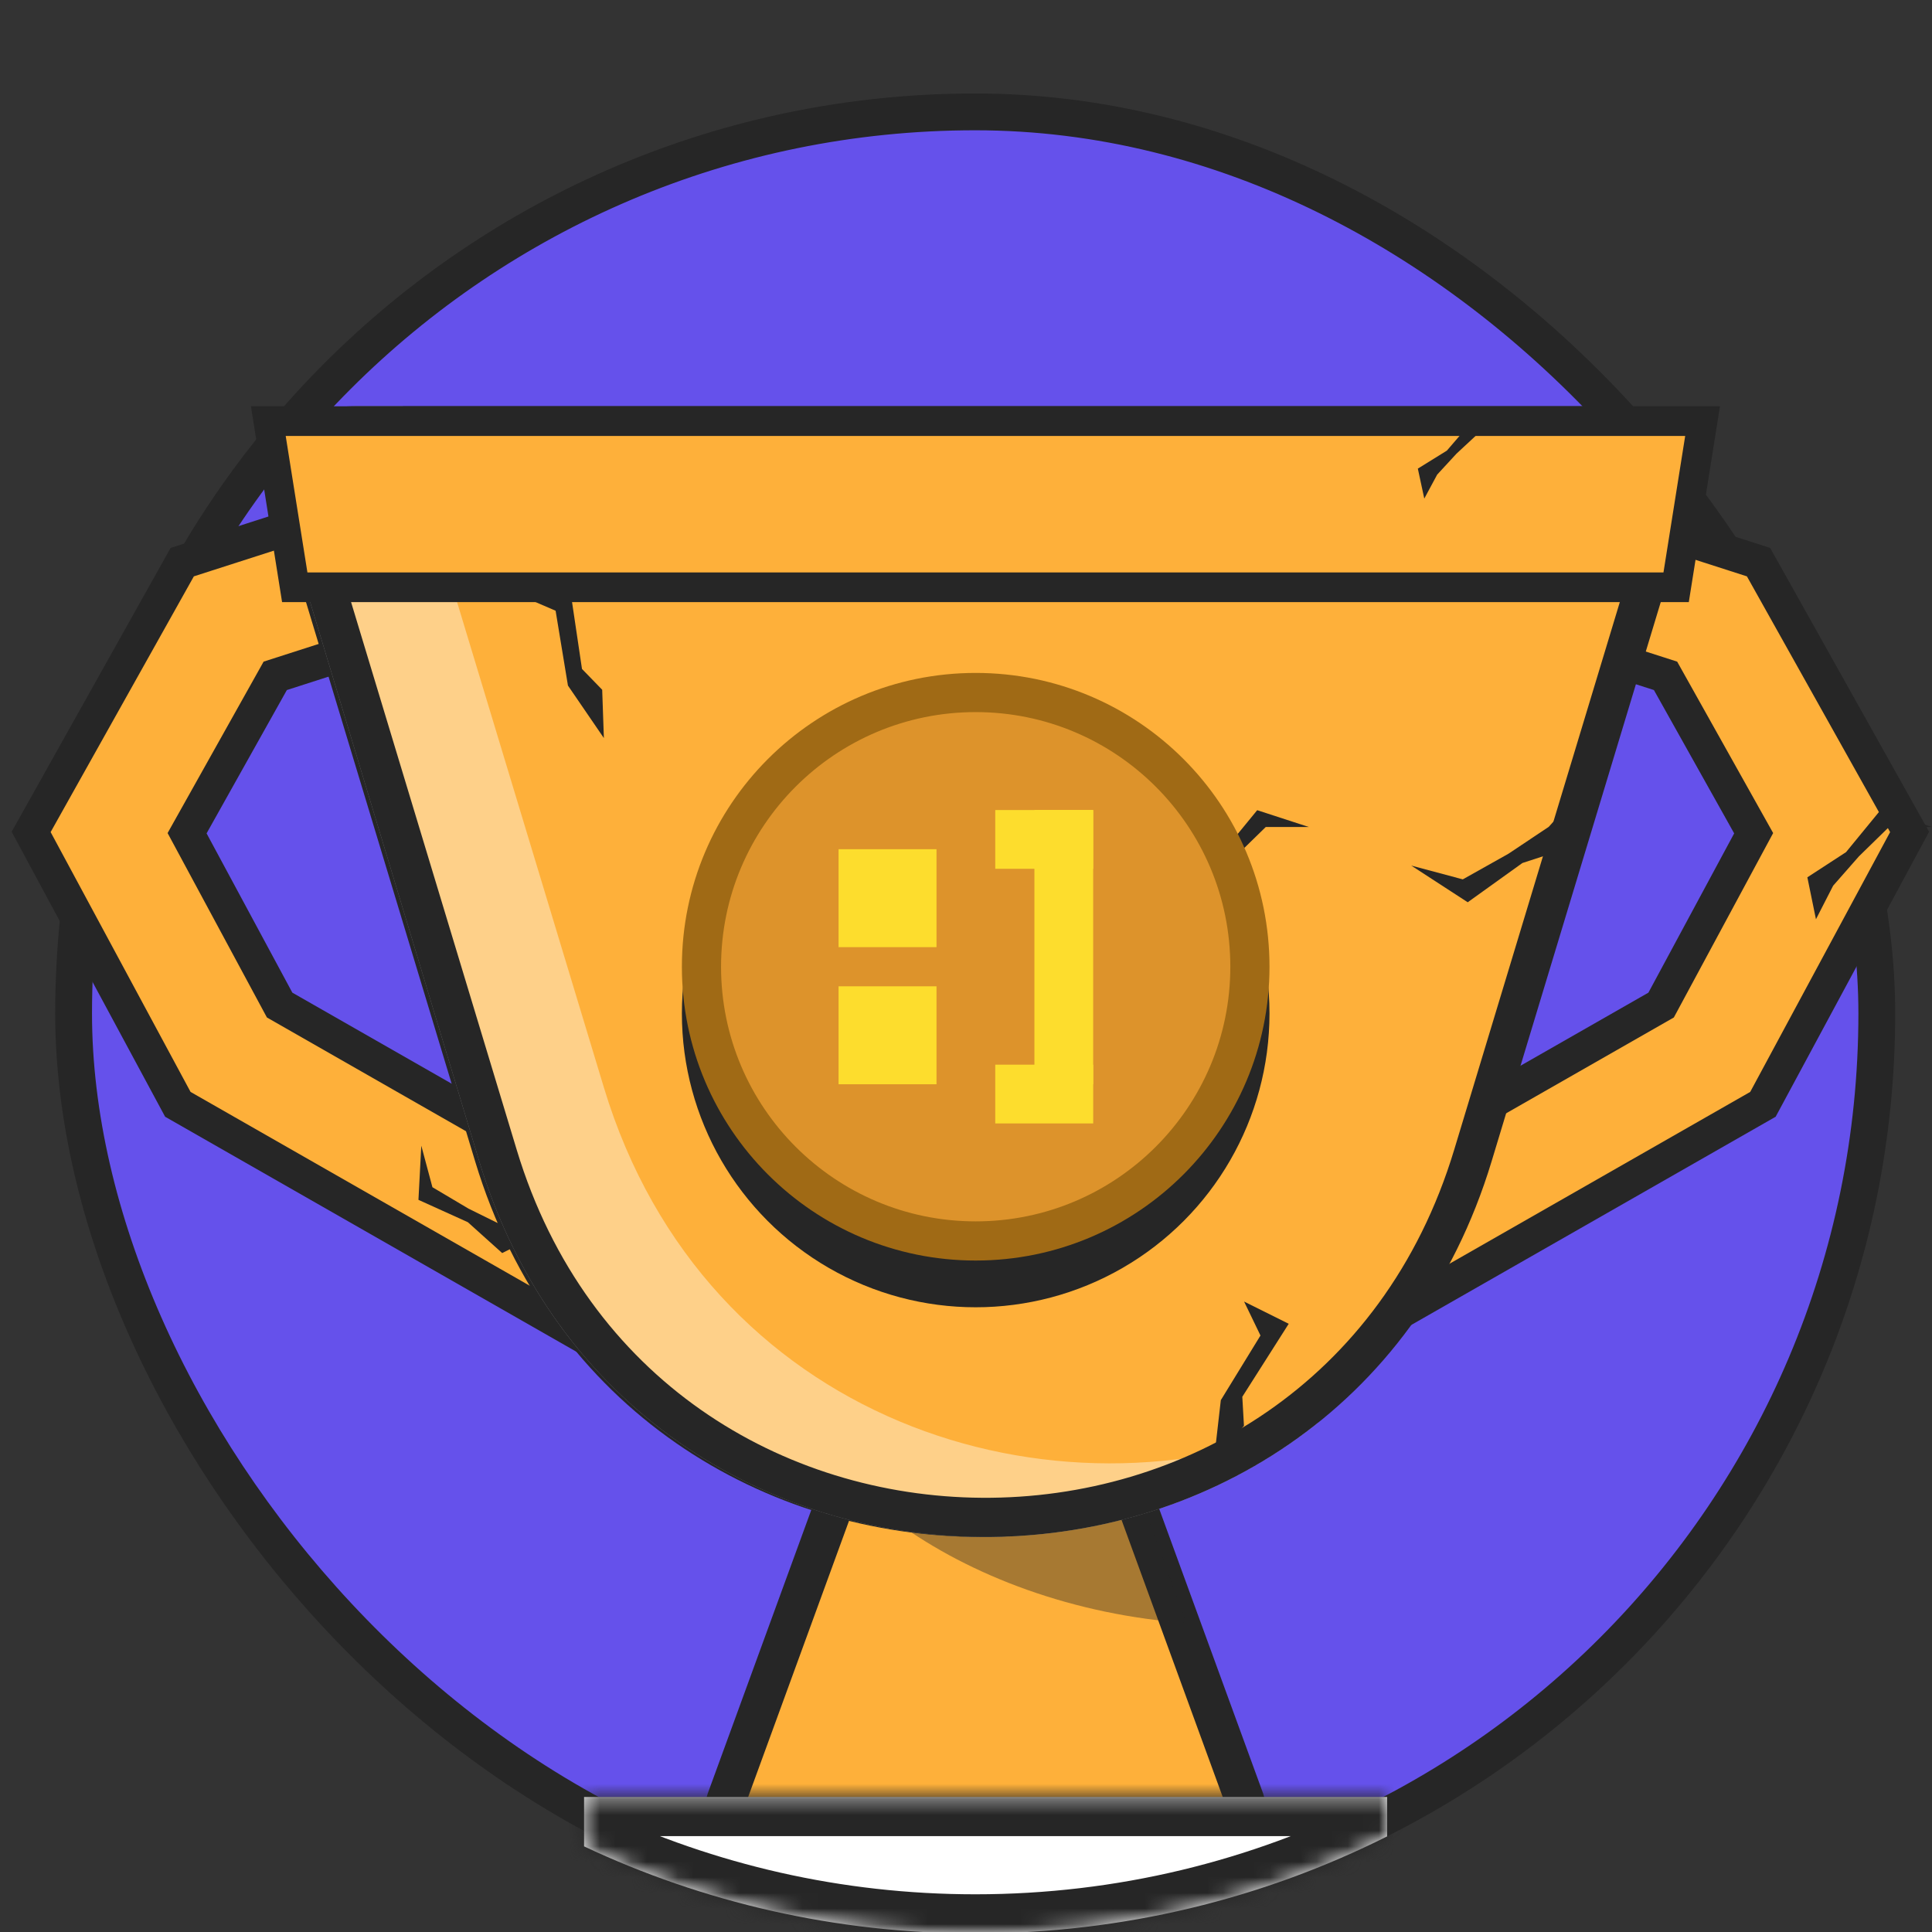 <svg width="124" height="124" viewBox="0 0 124 124" fill="none" xmlns="http://www.w3.org/2000/svg">
<rect x="0" y="0" width="124" height="124" fill="#333333" stroke="none"/>
<g clip-path="url(#clip0_1029_274)">
<rect x="4.724" y="7.181" width="115.733" height="115.733" rx="57.867" fill="#6551EB" stroke="#262626" stroke-width="2.362"/>
<path fill-rule="evenodd" clip-rule="evenodd" d="M106.898 43.377L93.187 38.97L95.872 30.617L112.867 36.08L122.563 53.395L113.149 70.878L81.353 89.047L77 81.43L106.615 64.507L112.554 53.478L106.898 43.377Z" fill="#FEB03A" stroke="#262626" stroke-width="2.193"/>
<path d="M116 56.308L118.483 54.692L120.69 52L124 53.077H121.241L119.31 54.962L117.655 56.846L116.552 59L116 56.308Z" fill="#262626"/>
<path fill-rule="evenodd" clip-rule="evenodd" d="M17.665 43.377L31.375 38.97L28.691 30.617L11.696 36.08L1.999 53.395L11.414 70.878L43.21 89.047L47.562 81.43L17.947 64.507L12.008 53.478L17.665 43.377Z" fill="#FEB03A" stroke="#262626" stroke-width="2.193"/>
<path d="M32.231 80.424L30.028 78.444L26.857 77.009L27.04 73.533L27.754 76.198L30.074 77.575L32.323 78.686L34.689 79.195L32.231 80.424Z" fill="#262626"/>
<path d="M53.801 95.837C57.018 87.027 69.477 87.027 72.695 95.837L79.886 115.53C80.186 116.35 79.578 117.218 78.705 117.218H47.79C46.917 117.218 46.309 116.35 46.609 115.53L53.801 95.837Z" fill="#FEB03A" stroke="#262626" stroke-width="2.514"/>
<path opacity="0.4" fill-rule="evenodd" clip-rule="evenodd" d="M76.155 104.163L73.875 97.92C70.675 89.156 59.346 88.142 54.263 94.875C58.11 98.813 63.99 101.989 70.93 103.439C72.697 103.807 74.446 104.046 76.155 104.163Z" fill="#262626"/>
<path d="M94.56 74.253C85.108 105.507 40.856 105.507 31.404 74.253L18.712 32.284C17.92 29.666 19.879 27.028 22.613 27.028L103.351 27.028C106.085 27.028 108.044 29.666 107.252 32.284L94.56 74.253Z" fill="#FEB03A" stroke="#262626" stroke-width="1.905"/>
<path d="M79.848 83.537L82.713 84.963L79.734 89.648L79.84 91.507L77.891 93.922L78.355 89.865L80.9 85.716L79.848 83.537Z" fill="#262626"/>
<path d="M33.438 38.24L36.537 37.442L37.353 42.934L38.65 44.27L38.758 47.371L36.452 44.001L35.66 39.198L33.438 38.24Z" fill="#262626"/>
<path opacity="0.4" fill-rule="evenodd" clip-rule="evenodd" d="M84.637 91.282C67.557 98.362 45.232 91.202 38.761 69.805L26.068 27.836C25.889 27.243 25.824 26.649 25.859 26.075L22.88 26.075C19.506 26.075 17.09 29.331 18.066 32.559L30.759 74.528C38.308 99.491 67.433 105.076 84.637 91.282Z" fill="white"/>
<path d="M94.534 74.165C89.823 89.743 76.416 97.481 63.009 97.388C49.763 97.296 36.617 89.558 31.962 74.165L19.27 32.196C18.537 29.774 20.35 27.332 22.88 27.332L103.617 27.332C106.147 27.332 107.959 29.774 107.227 32.196L94.534 74.165Z" stroke="#262626" stroke-width="2.514"/>
<mask id="path-13-inside-1_1029_274" fill="white">
<path fill-rule="evenodd" clip-rule="evenodd" d="M89.029 117.863C81.077 121.85 72.1 124.094 62.598 124.094C53.618 124.094 45.107 122.09 37.487 118.504V115.332H89.029V117.863Z"/>
</mask>
<path fill-rule="evenodd" clip-rule="evenodd" d="M89.029 117.863C81.077 121.85 72.1 124.094 62.598 124.094C53.618 124.094 45.107 122.09 37.487 118.504V115.332H89.029V117.863Z" fill="white"/>
<path d="M89.029 117.863L90.156 120.11L91.544 119.415V117.863H89.029ZM37.487 118.504H34.972V120.099L36.416 120.779L37.487 118.504ZM37.487 115.332V112.818H34.972V115.332H37.487ZM89.029 115.332H91.544V112.818H89.029V115.332ZM87.903 115.615C80.292 119.431 71.7 121.58 62.598 121.58V126.609C72.5 126.609 81.862 124.269 90.156 120.11L87.903 115.615ZM62.598 121.58C53.996 121.58 45.85 119.66 38.557 116.229L36.416 120.779C44.364 124.519 53.241 126.609 62.598 126.609V121.58ZM40.001 118.504V115.332H34.972V118.504H40.001ZM37.487 117.846H89.029V112.818H37.487V117.846ZM86.515 115.332V117.863H91.544V115.332H86.515Z" fill="#262626" mask="url(#path-13-inside-1_1029_274)"/>
<path d="M109.275 27.028L107.578 37.694L18.918 37.694L17.221 27.028L109.275 27.028Z" fill="#FEB03A" stroke="#262626" stroke-width="1.905"/>
<path d="M91 30.077L92.862 28.923L94.517 27L97 27.769H94.931L93.483 29.115L92.241 30.462L91.414 32L91 30.077Z" fill="#262626"/>
<path d="M76 56.308L78.483 54.692L80.69 52L84 53.077H81.241L79.31 54.962L77.655 56.846L76.552 59L76 56.308Z" fill="#262626"/>
<path d="M101.211 54.25L97.713 55.389L94.201 57.909L90.577 55.554L93.885 56.44L96.807 54.8L99.398 53.072L101.414 50.843L101.211 54.25Z" fill="#262626"/>
<circle cx="62.622" cy="65.047" r="18.857" fill="#262626"/>
<circle cx="62.622" cy="62.047" r="17.6" fill="#DD932B" stroke="#A06A15" stroke-width="2.514"/>
<rect x="53.821" y="54.504" width="6.286" height="6.286" fill="#FDDD2D"/>
<rect x="63.878" y="51.99" width="6.286" height="3.771" fill="#FDDD2D"/>
<rect x="70.162" y="51.99" width="17.6" height="3.771" transform="rotate(90 70.162 51.99)" fill="#FDDD2D"/>
<rect x="63.878" y="68.333" width="6.286" height="3.771" fill="#FDDD2D"/>
<rect x="53.821" y="63.304" width="6.286" height="6.286" fill="#FDDD2D"/>
</g>
<defs>
<clipPath id="clip0_1029_274">
<rect width="124" height="124" fill="white"/>
</clipPath>
</defs>
</svg>
